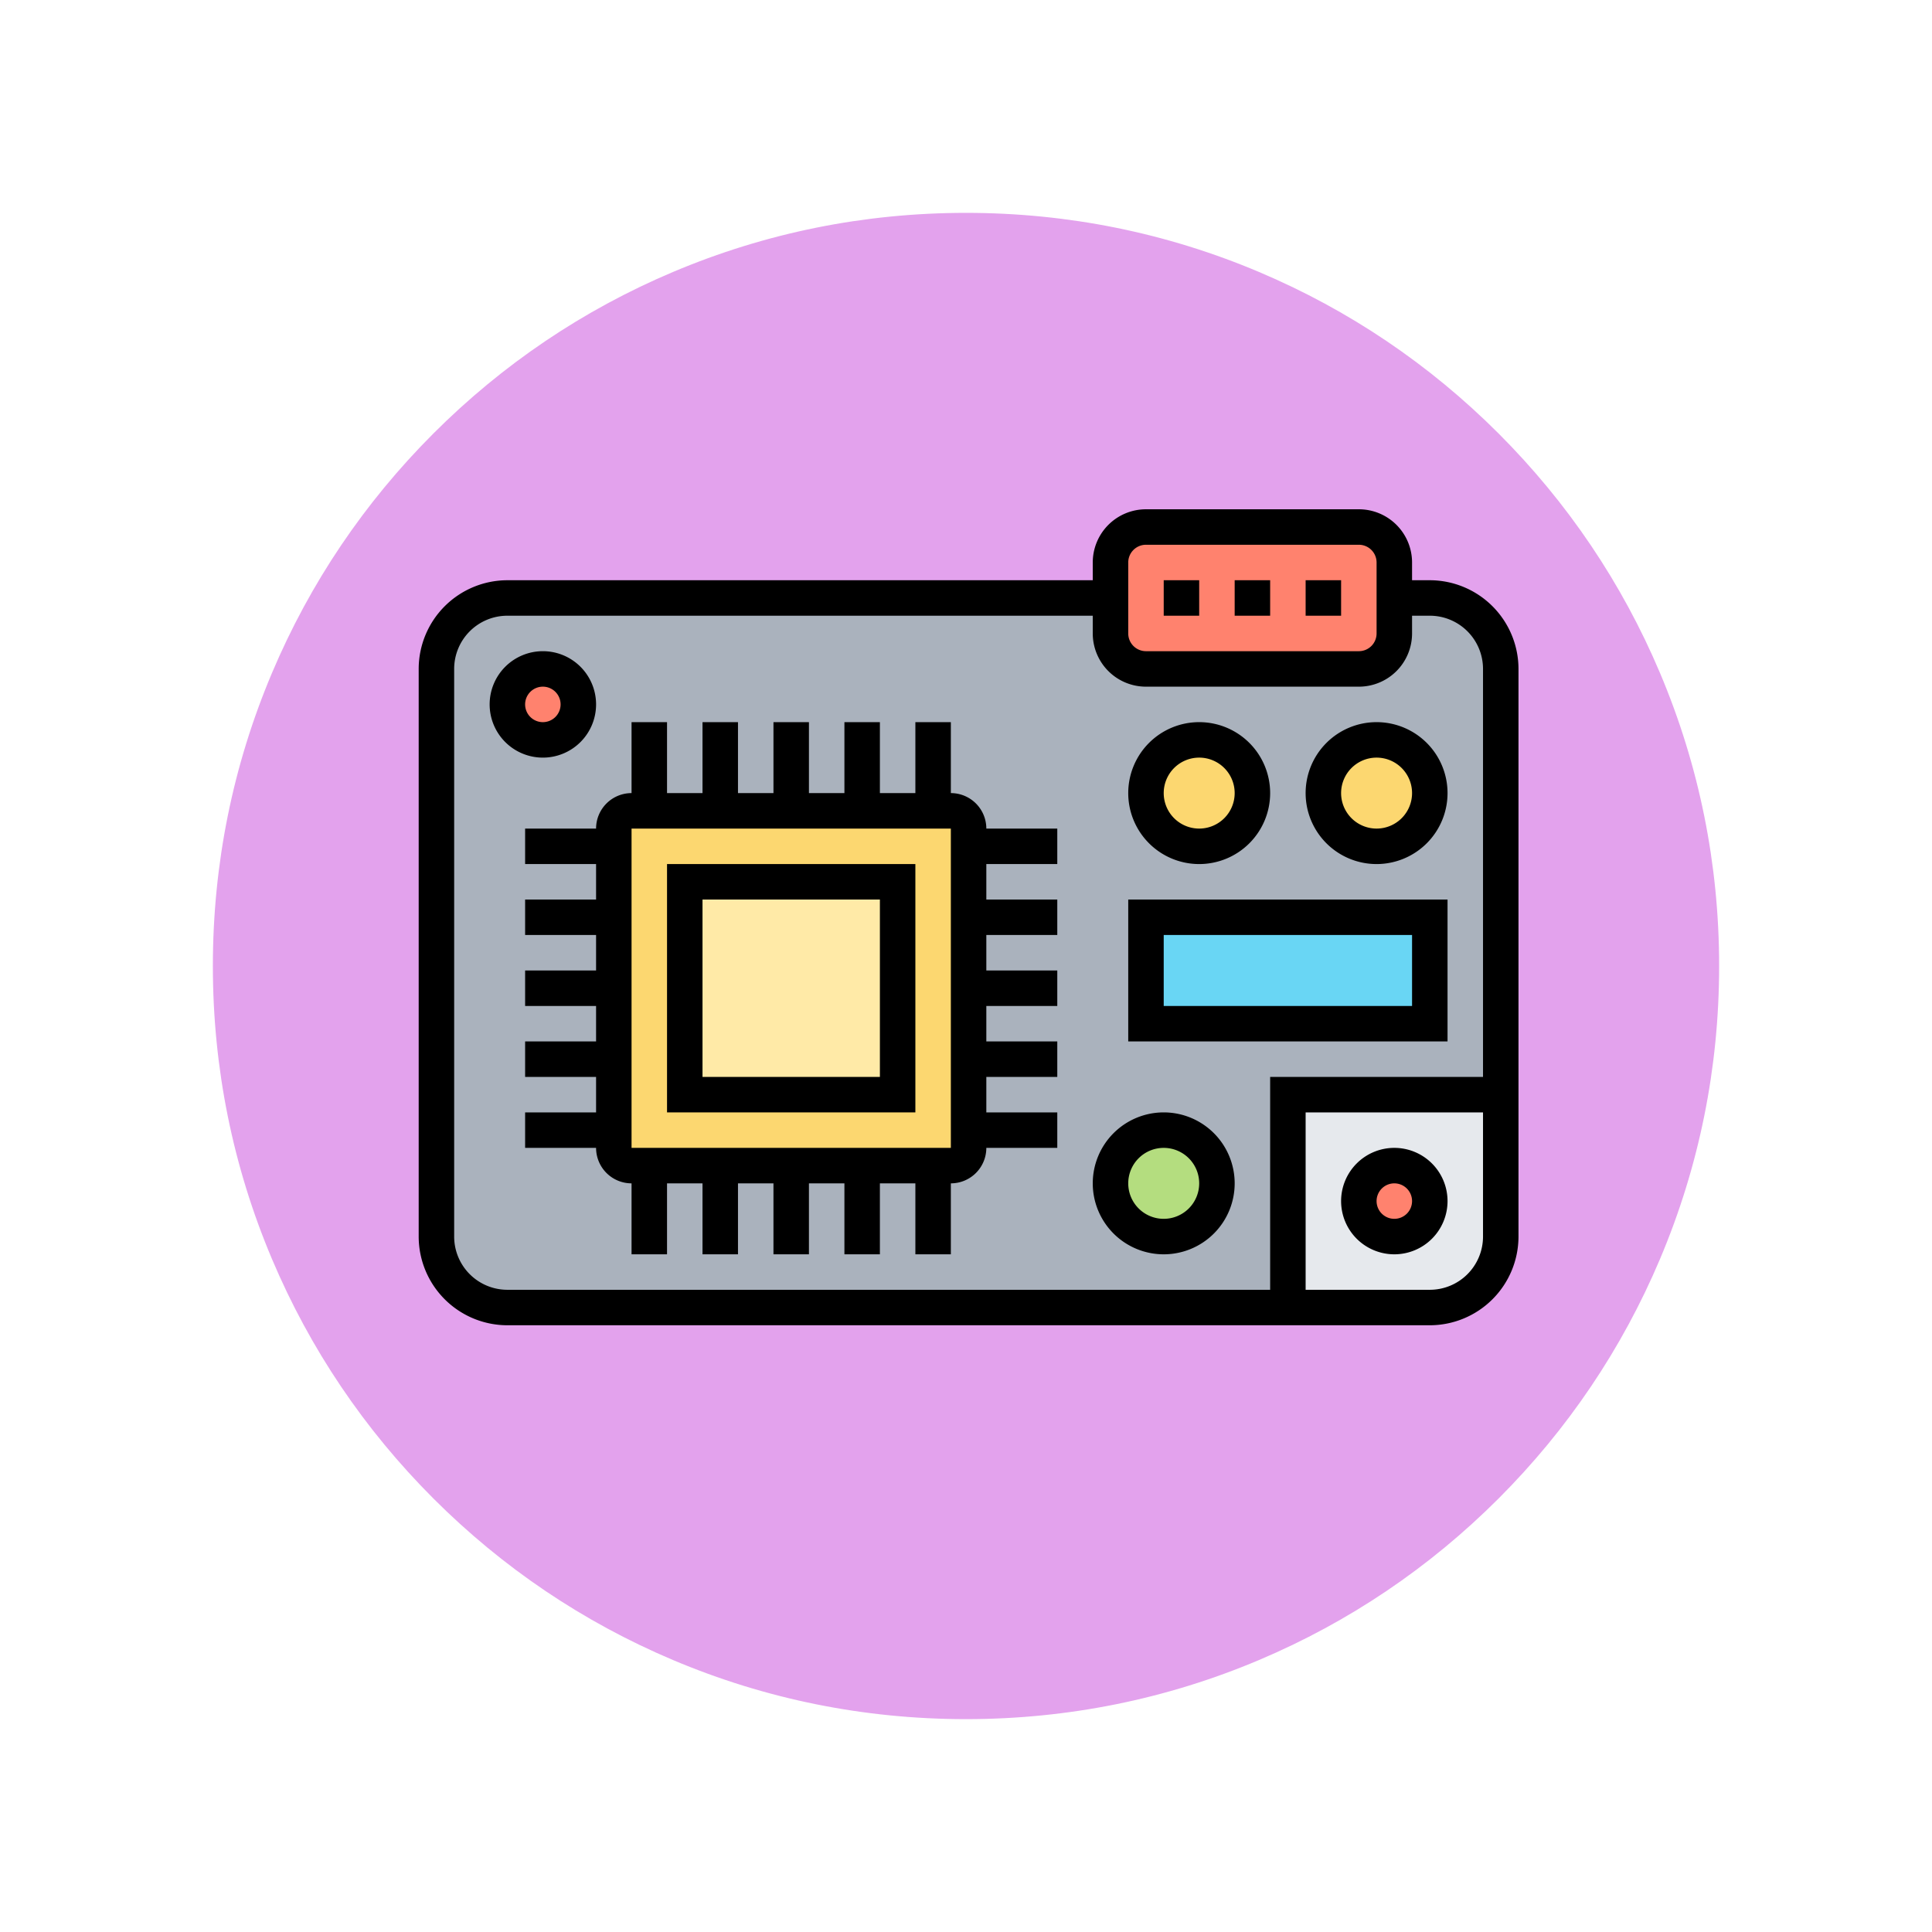 <svg xmlns="http://www.w3.org/2000/svg" xmlns:xlink="http://www.w3.org/1999/xlink" width="108.914" height="108.914" viewBox="0 0 108.914 108.914">
  <defs>
    <filter id="Trazado_874925" x="0" y="0" width="108.914" height="108.914" filterUnits="userSpaceOnUse">
      <feOffset dy="3" input="SourceAlpha"/>
      <feGaussianBlur stdDeviation="3" result="blur"/>
      <feFlood flood-opacity="0.161"/>
      <feComposite operator="in" in2="blur"/>
      <feComposite in="SourceGraphic"/>
    </filter>
  </defs>
  <g id="Grupo_1108320" data-name="Grupo 1108320" transform="translate(9 6)">
    <g transform="matrix(1, 0, 0, 1, -9, -6)" filter="url(#Trazado_874925)">
      <g id="Trazado_874925-2" data-name="Trazado 874925" transform="translate(9 6)" fill="#de93ea" opacity="0.859">
        <path d="M 45.457 89.414 C 39.522 89.414 33.766 88.252 28.347 85.96 C 23.113 83.746 18.412 80.577 14.375 76.539 C 10.337 72.502 7.168 67.801 4.954 62.567 C 2.662 57.149 1.5 51.392 1.5 45.457 C 1.5 39.522 2.662 33.766 4.954 28.347 C 7.168 23.113 10.337 18.412 14.375 14.375 C 18.412 10.337 23.113 7.168 28.347 4.954 C 33.766 2.662 39.522 1.5 45.457 1.5 C 51.392 1.5 57.148 2.662 62.566 4.954 C 67.8 7.168 72.502 10.337 76.539 14.375 C 80.576 18.412 83.746 23.113 85.96 28.347 C 88.252 33.766 89.414 39.522 89.414 45.457 C 89.414 51.392 88.252 57.149 85.96 62.567 C 83.746 67.801 80.576 72.502 76.539 76.539 C 72.502 80.577 67.8 83.746 62.566 85.96 C 57.148 88.252 51.392 89.414 45.457 89.414 Z" stroke="none"/>
        <path d="M 45.457 3 C 39.724 3 34.164 4.122 28.932 6.335 C 23.876 8.473 19.335 11.535 15.435 15.435 C 11.535 19.335 8.473 23.876 6.335 28.932 C 4.122 34.164 3 39.724 3 45.457 C 3 51.19 4.122 56.75 6.335 61.982 C 8.473 67.038 11.535 71.579 15.435 75.479 C 19.335 79.379 23.876 82.441 28.932 84.579 C 34.164 86.792 39.724 87.914 45.457 87.914 C 51.19 87.914 56.75 86.792 61.982 84.579 C 67.037 82.441 71.578 79.379 75.478 75.479 C 79.378 71.579 82.44 67.038 84.578 61.982 C 86.791 56.75 87.914 51.19 87.914 45.457 C 87.914 39.724 86.791 34.164 84.578 28.932 C 82.44 23.876 79.378 19.335 75.478 15.435 C 71.578 11.535 67.037 8.473 61.982 6.335 C 56.75 4.122 51.19 3 45.457 3 M 45.457 0 C 70.562 0 90.914 20.352 90.914 45.457 L 90.914 45.457 C 90.914 70.562 70.562 90.914 45.457 90.914 C 20.352 90.914 0 70.562 0 45.457 L 0 45.457 C 0 20.352 20.352 0 45.457 0 Z" stroke="none" fill="#fff"/>
      </g>
    </g>
    <g id="microcontrolador" transform="translate(13.603 13.71)">
      <g id="Grupo_1109096" data-name="Grupo 1109096">
        <g id="Grupo_1109085" data-name="Grupo 1109085">
          <path id="Trazado_901067" data-name="Trazado 901067" d="M50,54H6a4,4,0,0,1-4-4V18a4,4,0,0,1,4-4H40v2a2.006,2.006,0,0,0,2,2H54a2.006,2.006,0,0,0,2-2V14h2a4,4,0,0,1,4,4V42H50Z" fill="#aab2bd"/>
        </g>
        <g id="Grupo_1109086" data-name="Grupo 1109086">
          <circle id="Elipse_11548" data-name="Elipse 11548" cx="3" cy="3" r="3" transform="translate(52 22)" fill="#fcd770"/>
        </g>
        <g id="Grupo_1109087" data-name="Grupo 1109087">
          <circle id="Elipse_11549" data-name="Elipse 11549" cx="3" cy="3" r="3" transform="translate(42 22)" fill="#fcd770"/>
        </g>
        <g id="Grupo_1109088" data-name="Grupo 1109088">
          <circle id="Elipse_11550" data-name="Elipse 11550" cx="2" cy="2" r="2" transform="translate(6 18)" fill="#ff826e"/>
        </g>
        <g id="Grupo_1109089" data-name="Grupo 1109089">
          <path id="Trazado_901068" data-name="Trazado 901068" d="M40,14V12a2.006,2.006,0,0,1,2-2H54a2.006,2.006,0,0,1,2,2v4a2.006,2.006,0,0,1-2,2H42a2.006,2.006,0,0,1-2-2Z" fill="#ff826e"/>
        </g>
        <g id="Grupo_1109090" data-name="Grupo 1109090">
          <circle id="Elipse_11551" data-name="Elipse 11551" cx="3" cy="3" r="3" transform="translate(40 44)" fill="#b4dd7f"/>
        </g>
        <g id="Grupo_1109091" data-name="Grupo 1109091">
          <path id="Trazado_901069" data-name="Trazado 901069" d="M62,42v8a4,4,0,0,1-4,4H50V42Z" fill="#e6e9ed"/>
        </g>
        <g id="Grupo_1109092" data-name="Grupo 1109092">
          <circle id="Elipse_11552" data-name="Elipse 11552" cx="2" cy="2" r="2" transform="translate(54 46)" fill="#ff826e"/>
        </g>
        <g id="Grupo_1109093" data-name="Grupo 1109093">
          <path id="Trazado_901070" data-name="Trazado 901070" d="M42,32H58v6H42Z" fill="#69d6f4"/>
        </g>
        <g id="Grupo_1109094" data-name="Grupo 1109094">
          <path id="Trazado_901071" data-name="Trazado 901071" d="M32,44v1a1,1,0,0,1-1,1H13a1,1,0,0,1-1-1V27a1,1,0,0,1,1-1H31a1,1,0,0,1,1,1V44Z" fill="#fcd770"/>
        </g>
        <g id="Grupo_1109095" data-name="Grupo 1109095">
          <path id="Trazado_901072" data-name="Trazado 901072" d="M16,30H28V42H16Z" fill="#ffeaa7"/>
        </g>
      </g>
      <g id="Grupo_1109097" data-name="Grupo 1109097">
        <path id="Trazado_901073" data-name="Trazado 901073" d="M58,13H57V12a3,3,0,0,0-3-3H42a3,3,0,0,0-3,3v1H6a5.006,5.006,0,0,0-5,5V50a5.006,5.006,0,0,0,5,5H58a5.006,5.006,0,0,0,5-5V18A5.006,5.006,0,0,0,58,13ZM41,12a1,1,0,0,1,1-1H54a1,1,0,0,1,1,1v4a1,1,0,0,1-1,1H42a1,1,0,0,1-1-1ZM3,50V18a3,3,0,0,1,3-3H39v1a3,3,0,0,0,3,3H54a3,3,0,0,0,3-3V15h1a3,3,0,0,1,3,3V41H49V53H6A3,3,0,0,1,3,50Zm55,3H51V43H61v7A3,3,0,0,1,58,53Z"/>
        <path id="Trazado_901074" data-name="Trazado 901074" d="M11,20a3,3,0,1,0-3,3A3,3,0,0,0,11,20ZM7,20a1,1,0,1,1,1,1A1,1,0,0,1,7,20Z"/>
        <path id="Trazado_901075" data-name="Trazado 901075" d="M56,45a3,3,0,1,0,3,3A3,3,0,0,0,56,45Zm0,4a1,1,0,1,1,1-1A1,1,0,0,1,56,49Z"/>
        <path id="Trazado_901076" data-name="Trazado 901076" d="M15,43H29V29H15Zm2-12H27V41H17Z"/>
        <path id="Trazado_901077" data-name="Trazado 901077" d="M31,25V21H29v4H27V21H25v4H23V21H21v4H19V21H17v4H15V21H13v4a2,2,0,0,0-2,2H7v2h4v2H7v2h4v2H7v2h4v2H7v2h4v2H7v2h4a2,2,0,0,0,2,2v4h2V47h2v4h2V47h2v4h2V47h2v4h2V47h2v4h2V47a2,2,0,0,0,2-2h4V43H33V41h4V39H33V37h4V35H33V33h4V31H33V29h4V27H33A2,2,0,0,0,31,25ZM13,45V27H31V45Z"/>
        <path id="Trazado_901078" data-name="Trazado 901078" d="M45,29a4,4,0,1,0-4-4A4,4,0,0,0,45,29Zm0-6a2,2,0,1,1-2,2A2,2,0,0,1,45,23Z"/>
        <path id="Trazado_901079" data-name="Trazado 901079" d="M55,29a4,4,0,1,0-4-4A4,4,0,0,0,55,29Zm0-6a2,2,0,1,1-2,2A2,2,0,0,1,55,23Z"/>
        <path id="Trazado_901080" data-name="Trazado 901080" d="M59,31H41v8H59Zm-2,6H43V33H57Z"/>
        <path id="Trazado_901081" data-name="Trazado 901081" d="M43,43a4,4,0,1,0,4,4A4,4,0,0,0,43,43Zm0,6a2,2,0,1,1,2-2A2,2,0,0,1,43,49Z"/>
        <path id="Trazado_901082" data-name="Trazado 901082" d="M51,13h2v2H51Z"/>
        <path id="Trazado_901083" data-name="Trazado 901083" d="M47,13h2v2H47Z"/>
        <path id="Trazado_901084" data-name="Trazado 901084" d="M43,13h2v2H43Z"/>
      </g>
    </g>
  </g>
</svg>
